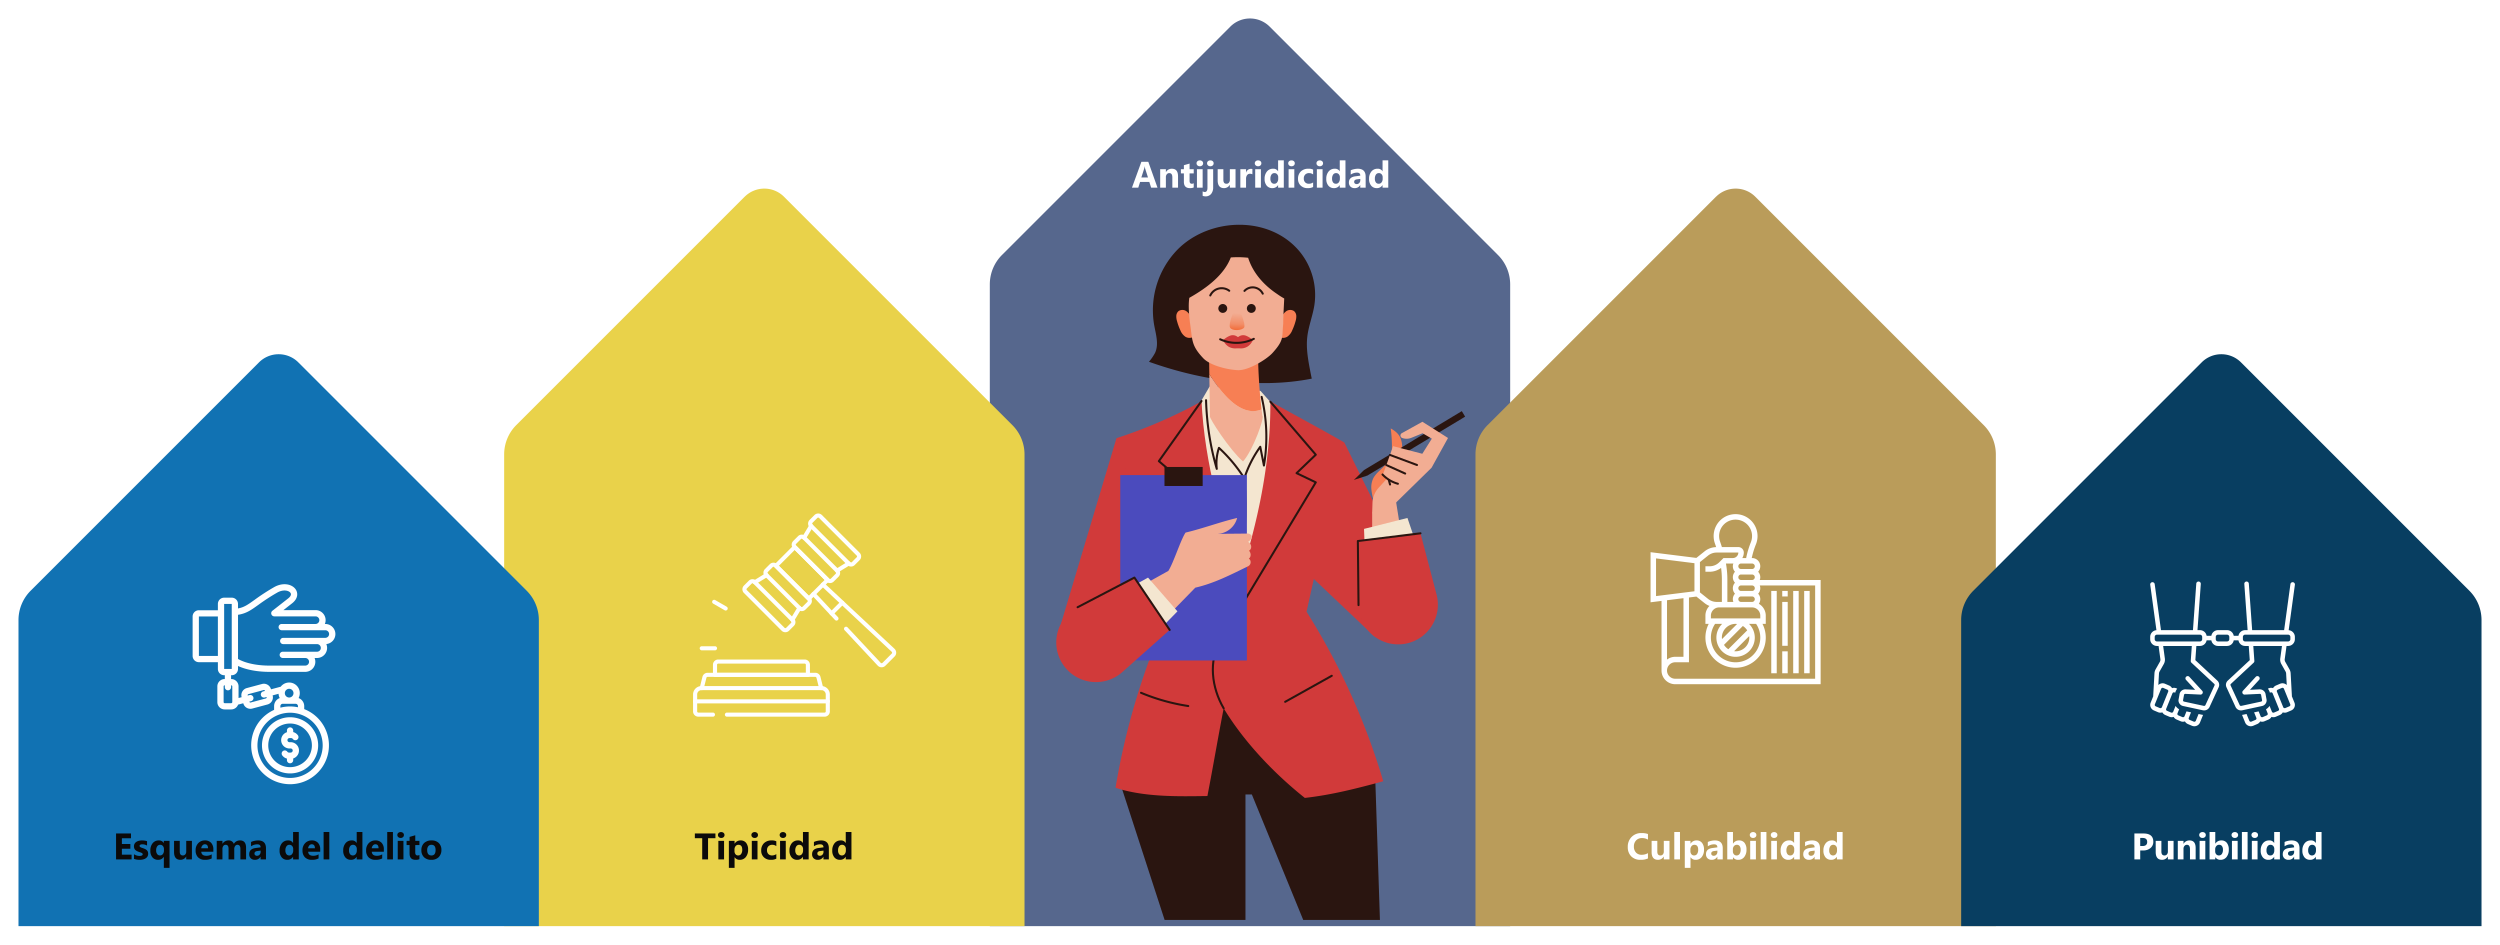 <svg xmlns="http://www.w3.org/2000/svg" xmlns:xlink="http://www.w3.org/1999/xlink" width="1217.072" height="459.866" viewBox="0 0 1217.072 459.866">
  <defs>
    <filter id="Trazado_1036921" x="472.873" y="0" width="271.325" height="459.866" filterUnits="userSpaceOnUse">
      <feOffset dy="3" input="SourceAlpha"/>
      <feGaussianBlur stdDeviation="3" result="blur"/>
      <feFlood flood-opacity="0.161"/>
      <feComposite operator="in" in2="blur"/>
      <feComposite in="SourceGraphic"/>
    </filter>
    <filter id="Trazado_1036922" x="709.31" y="82.82" width="271.325" height="377.046" filterUnits="userSpaceOnUse">
      <feOffset dy="3" input="SourceAlpha"/>
      <feGaussianBlur stdDeviation="3" result="blur-2"/>
      <feFlood flood-opacity="0.161"/>
      <feComposite operator="in" in2="blur-2"/>
      <feComposite in="SourceGraphic"/>
    </filter>
    <filter id="Trazado_1036923" x="236.437" y="82.82" width="271.325" height="377.046" filterUnits="userSpaceOnUse">
      <feOffset dy="3" input="SourceAlpha"/>
      <feGaussianBlur stdDeviation="3" result="blur-3"/>
      <feFlood flood-opacity="0.161"/>
      <feComposite operator="in" in2="blur-3"/>
      <feComposite in="SourceGraphic"/>
    </filter>
    <filter id="Trazado_1036924" x="0" y="163.445" width="271.325" height="296.421" filterUnits="userSpaceOnUse">
      <feOffset dy="3" input="SourceAlpha"/>
      <feGaussianBlur stdDeviation="3" result="blur-4"/>
      <feFlood flood-opacity="0.161"/>
      <feComposite operator="in" in2="blur-4"/>
      <feComposite in="SourceGraphic"/>
    </filter>
    <filter id="Trazado_1036925" x="945.747" y="163.445" width="271.325" height="296.421" filterUnits="userSpaceOnUse">
      <feOffset dy="3" input="SourceAlpha"/>
      <feGaussianBlur stdDeviation="3" result="blur-5"/>
      <feFlood flood-opacity="0.161"/>
      <feComposite operator="in" in2="blur-5"/>
      <feComposite in="SourceGraphic"/>
    </filter>
    <clipPath id="clip-path">
      <path id="path2773" d="M0-682.665H99.822v99.822H0Z" transform="translate(0 682.665)" fill="#0b0a0a"/>
    </clipPath>
    <linearGradient id="linear-gradient" x1="0.519" y1="0.206" x2="0.496" y2="0.935" gradientUnits="objectBoundingBox">
      <stop offset="0.047" stop-color="#f28d67" stop-opacity="0"/>
      <stop offset="0.682" stop-color="#f28d67"/>
      <stop offset="1" stop-color="#f26f3d"/>
    </linearGradient>
  </defs>
  <g id="Grupo_1220000" data-name="Grupo 1220000" transform="translate(-191.464 -1426.134)">
    <g id="Grupo_1219999" data-name="Grupo 1219999">
      <g id="Grupo_1219902" data-name="Grupo 1219902" transform="translate(1.689 112)">
        <g id="Grupo_1177615" data-name="Grupo 1177615" transform="translate(-1.225 -801)">
          <g id="_5_27_08_Convertido_" data-name="5_27_08 [Convertido]" transform="translate(200 2121.134)">
            <g transform="matrix(1, 0, 0, 1, -9, -6)" filter="url(#Trazado_1036921)">
              <path id="Trazado_1036921-2" data-name="Trazado 1036921" d="M257.1,3.952,145.945,115.111A20.222,20.222,0,0,0,140,129.432V441.866H393.325v-312.4a20.163,20.163,0,0,0-5.945-14.321L276.221,3.952A13.536,13.536,0,0,0,257.1,3.952Z" transform="translate(341.87 6)" fill="#56678d"/>
            </g>
            <g transform="matrix(1, 0, 0, 1, -9, -6)" filter="url(#Trazado_1036922)">
              <path id="Trazado_1036922-2" data-name="Trazado 1036922" d="M327.1,28.438,215.945,139.6A20.222,20.222,0,0,0,210,153.918V383.566H463.325V153.952a20.163,20.163,0,0,0-5.945-14.321L346.221,28.472a13.536,13.536,0,0,0-19.118,0Z" transform="translate(508.31 64.3)" fill="#ba9c5a"/>
            </g>
            <g transform="matrix(1, 0, 0, 1, -9, -6)" filter="url(#Trazado_1036923)">
              <path id="Trazado_1036923-2" data-name="Trazado 1036923" d="M187.1,28.438,75.945,139.6A20.222,20.222,0,0,0,70,153.918V383.566H323.325V153.952a20.163,20.163,0,0,0-5.945-14.321L206.221,28.472a13.536,13.536,0,0,0-19.118,0Z" transform="translate(175.44 64.3)" fill="#e9d24a"/>
            </g>
            <g transform="matrix(1, 0, 0, 1, -9, -6)" filter="url(#Trazado_1036924)">
              <path id="Trazado_1036924-2" data-name="Trazado 1036924" d="M117.1,52.342,5.945,163.5A20.222,20.222,0,0,0,0,177.822V326.811H253.325V177.822A20.163,20.163,0,0,0,247.38,163.5L136.221,52.342a13.536,13.536,0,0,0-19.118,0Z" transform="translate(9 121.06)" fill="#1172b3"/>
            </g>
            <g transform="matrix(1, 0, 0, 1, -9, -6)" filter="url(#Trazado_1036925)">
              <path id="Trazado_1036925-2" data-name="Trazado 1036925" d="M397.1,52.342,285.945,163.5A20.222,20.222,0,0,0,280,177.822V326.811H533.325V177.822A20.163,20.163,0,0,0,527.38,163.5L416.221,52.342a13.536,13.536,0,0,0-19.118,0Z" transform="translate(674.75 121.06)" fill="#083e61"/>
            </g>
            <circle id="Elipse_12471" data-name="Elipse 12471" cx="76.335" cy="76.335" r="76.335" transform="translate(759.637 160.507)" fill="#414143" opacity="0"/>
            <circle id="Elipse_12474" data-name="Elipse 12474" cx="76.335" cy="76.335" r="76.335" transform="translate(286.764 160.507)" fill="#414143" opacity="0"/>
          </g>
          <path id="Trazado_1092205" data-name="Trazado 1092205" d="M9,0H1.441V-12.6H8.71v2.312H4.28v2.8H8.4v2.3H4.28V-2.3H9Zm1.162-.237v-2.25a5.913,5.913,0,0,0,1.367.615,4.531,4.531,0,0,0,1.288.2,2.762,2.762,0,0,0,1.165-.2.653.653,0,0,0,.426-.615.569.569,0,0,0-.193-.439,1.8,1.8,0,0,0-.5-.308,5.635,5.635,0,0,0-.664-.237q-.36-.105-.694-.237a6.653,6.653,0,0,1-.945-.435,2.731,2.731,0,0,1-.686-.541,2.125,2.125,0,0,1-.422-.712,2.841,2.841,0,0,1-.145-.958,2.466,2.466,0,0,1,.33-1.3,2.692,2.692,0,0,1,.879-.892,4.016,4.016,0,0,1,1.257-.51A6.553,6.553,0,0,1,14.1-9.22a8.168,8.168,0,0,1,1.213.092,9.053,9.053,0,0,1,1.213.268v2.145A4.383,4.383,0,0,0,15.4-7.176a4.764,4.764,0,0,0-1.182-.154,2.619,2.619,0,0,0-.514.048,1.693,1.693,0,0,0-.426.141.783.783,0,0,0-.29.237.546.546,0,0,0-.105.33.609.609,0,0,0,.158.422,1.374,1.374,0,0,0,.413.3,4.078,4.078,0,0,0,.567.229q.312.1.62.207a8.056,8.056,0,0,1,1,.422,3.2,3.2,0,0,1,.769.536,2.105,2.105,0,0,1,.492.721,2.562,2.562,0,0,1,.171.984,2.568,2.568,0,0,1-.347,1.367,2.78,2.78,0,0,1-.923.923,4.185,4.185,0,0,1-1.327.519,7.357,7.357,0,0,1-1.56.163A8.042,8.042,0,0,1,10.162-.237ZM27.478,4.14H24.7V-1.239h-.035A3.085,3.085,0,0,1,21.9.22,3.446,3.446,0,0,1,19.168-.962,4.881,4.881,0,0,1,18.135-4.28a5.394,5.394,0,0,1,1.134-3.595A3.679,3.679,0,0,1,22.222-9.22a2.678,2.678,0,0,1,2.443,1.266H24.7V-9h2.777ZM24.754-4.3v-.721a2.2,2.2,0,0,0-.51-1.477,1.643,1.643,0,0,0-1.31-.6,1.7,1.7,0,0,0-1.45.725,3.359,3.359,0,0,0-.527,2.008,2.835,2.835,0,0,0,.514,1.8,1.629,1.629,0,0,0,1.34.65,1.722,1.722,0,0,0,1.411-.659A2.673,2.673,0,0,0,24.754-4.3ZM38.37,0H35.6V-1.371h-.044A3.141,3.141,0,0,1,32.806.22q-3.129,0-3.129-3.788V-9h2.769v5.186q0,1.907,1.512,1.907a1.5,1.5,0,0,0,1.2-.523A2.109,2.109,0,0,0,35.6-3.85V-9H38.37ZM48.8-3.709H42.924q.141,1.96,2.47,1.96a4.822,4.822,0,0,0,2.61-.7v2A6.858,6.858,0,0,1,44.761.22,4.565,4.565,0,0,1,41.377-.989a4.566,4.566,0,0,1-1.2-3.371,4.816,4.816,0,0,1,1.3-3.551,4.334,4.334,0,0,1,3.2-1.31,3.933,3.933,0,0,1,3.045,1.169A4.5,4.5,0,0,1,48.8-4.878ZM46.22-5.414q0-1.934-1.564-1.934a1.494,1.494,0,0,0-1.156.554,2.513,2.513,0,0,0-.593,1.38ZM64.74,0H61.972V-5.133q0-1.96-1.441-1.96a1.324,1.324,0,0,0-1.116.589,2.42,2.42,0,0,0-.431,1.468V0H56.206V-5.186q0-1.907-1.415-1.907a1.356,1.356,0,0,0-1.138.563A2.475,2.475,0,0,0,53.227-5V0H50.449V-9h2.777v1.406h.035A3.321,3.321,0,0,1,54.47-8.767a3.321,3.321,0,0,1,1.7-.453,2.592,2.592,0,0,1,2.61,1.679A3.329,3.329,0,0,1,61.8-9.22q2.936,0,2.936,3.621Zm9.687,0H71.8V-1.292h-.035A2.933,2.933,0,0,1,69.084.22a2.8,2.8,0,0,1-2.061-.743A2.661,2.661,0,0,1,66.272-2.5q0-2.619,3.1-3.023l2.443-.325q0-1.477-1.6-1.477a5.46,5.46,0,0,0-3.059.958V-8.464a6.881,6.881,0,0,1,1.586-.527,8.339,8.339,0,0,1,1.833-.229q3.85,0,3.85,3.841Zm-2.61-3.656v-.606l-1.635.211q-1.354.176-1.354,1.222a1.01,1.01,0,0,0,.33.778,1.266,1.266,0,0,0,.892.3,1.644,1.644,0,0,0,1.274-.541A1.952,1.952,0,0,0,71.817-3.656ZM90.4,0H87.624V-1.239h-.035A3.114,3.114,0,0,1,84.8.22,3.412,3.412,0,0,1,82.087-.971,4.93,4.93,0,0,1,81.058-4.3a5.366,5.366,0,0,1,1.134-3.577A3.7,3.7,0,0,1,85.163-9.22a2.527,2.527,0,0,1,2.426,1.248h.035v-5.353H90.4ZM87.677-4.377v-.677a2.13,2.13,0,0,0-.51-1.459,1.683,1.683,0,0,0-1.327-.58,1.673,1.673,0,0,0-1.441.725,3.367,3.367,0,0,0-.519,1.991,2.914,2.914,0,0,0,.5,1.828,1.663,1.663,0,0,0,1.389.642,1.67,1.67,0,0,0,1.375-.677A2.821,2.821,0,0,0,87.677-4.377Zm13.15.668H94.956q.141,1.96,2.47,1.96a4.822,4.822,0,0,0,2.61-.7v2A6.858,6.858,0,0,1,96.793.22,4.565,4.565,0,0,1,93.409-.989a4.566,4.566,0,0,1-1.2-3.371,4.816,4.816,0,0,1,1.3-3.551,4.334,4.334,0,0,1,3.2-1.31A3.933,3.933,0,0,1,99.75-8.051a4.5,4.5,0,0,1,1.077,3.173ZM98.252-5.414q0-1.934-1.564-1.934a1.494,1.494,0,0,0-1.156.554,2.513,2.513,0,0,0-.593,1.38ZM105.258,0h-2.777V-13.324h2.777Zm16.114,0h-2.777V-1.239h-.035A3.114,3.114,0,0,1,115.774.22a3.412,3.412,0,0,1-2.716-1.191A4.93,4.93,0,0,1,112.029-4.3a5.366,5.366,0,0,1,1.134-3.577,3.7,3.7,0,0,1,2.971-1.345,2.527,2.527,0,0,1,2.426,1.248h.035v-5.353h2.777Zm-2.725-4.377v-.677a2.13,2.13,0,0,0-.51-1.459,1.683,1.683,0,0,0-1.327-.58,1.673,1.673,0,0,0-1.441.725,3.367,3.367,0,0,0-.519,1.991,2.914,2.914,0,0,0,.5,1.828,1.663,1.663,0,0,0,1.389.642,1.67,1.67,0,0,0,1.375-.677A2.821,2.821,0,0,0,118.648-4.377Zm13.15.668h-5.871q.141,1.96,2.47,1.96a4.822,4.822,0,0,0,2.61-.7v2a6.858,6.858,0,0,1-3.243.668A4.565,4.565,0,0,1,124.38-.989a4.566,4.566,0,0,1-1.2-3.371,4.816,4.816,0,0,1,1.3-3.551,4.334,4.334,0,0,1,3.2-1.31,3.933,3.933,0,0,1,3.045,1.169A4.5,4.5,0,0,1,131.8-4.878Zm-2.575-1.705q0-1.934-1.564-1.934a1.494,1.494,0,0,0-1.156.554,2.513,2.513,0,0,0-.593,1.38ZM136.229,0h-2.777V-13.324h2.777Zm3.746-10.424a1.622,1.622,0,0,1-1.151-.417,1.345,1.345,0,0,1-.448-1.024,1.3,1.3,0,0,1,.448-1.02,1.676,1.676,0,0,1,1.151-.4,1.672,1.672,0,0,1,1.156.4,1.3,1.3,0,0,1,.444,1.02,1.34,1.34,0,0,1-.444,1.037A1.65,1.65,0,0,1,139.975-10.424ZM141.346,0h-2.777V-9h2.777Zm7.78-.105a4.105,4.105,0,0,1-1.854.325q-2.936,0-2.936-3.05V-6.952h-1.459V-9h1.459v-1.942l2.769-.791V-9h2.021v2.048H147.1v3.639q0,1.406,1.116,1.406a1.882,1.882,0,0,0,.905-.255Zm5.785.325a4.838,4.838,0,0,1-3.538-1.261,4.573,4.573,0,0,1-1.288-3.423,4.573,4.573,0,0,1,1.336-3.494,5.048,5.048,0,0,1,3.612-1.261,4.78,4.78,0,0,1,3.516,1.261,4.483,4.483,0,0,1,1.274,3.335,4.759,4.759,0,0,1-1.314,3.542A4.892,4.892,0,0,1,154.911.22Zm.07-7.312a1.852,1.852,0,0,0-1.529.677,2.984,2.984,0,0,0-.545,1.916q0,2.593,2.092,2.593,2,0,2-2.663Q156.994-7.093,154.982-7.093Z" transform="translate(246.06 2533.5)" fill="#0b0a0a"/>
          <path id="Trazado_1092204" data-name="Trazado 1092204" d="M10.292-10.292H6.7V0H3.85V-10.292H.272V-12.6h10.02Zm2.832-.132a1.622,1.622,0,0,1-1.151-.417,1.345,1.345,0,0,1-.448-1.024,1.3,1.3,0,0,1,.448-1.02,1.676,1.676,0,0,1,1.151-.4,1.672,1.672,0,0,1,1.156.4,1.3,1.3,0,0,1,.444,1.02,1.34,1.34,0,0,1-.444,1.037A1.65,1.65,0,0,1,13.124-10.424ZM14.495,0H11.718V-9h2.777Zm5.152-1.046h-.035V4.14H16.835V-9h2.777v1.354h.035A3.265,3.265,0,0,1,22.539-9.22a3.253,3.253,0,0,1,2.7,1.2A5.108,5.108,0,0,1,26.2-4.755a5.537,5.537,0,0,1-1.112,3.612A3.625,3.625,0,0,1,22.126.22,2.8,2.8,0,0,1,19.647-1.046Zm-.079-3.691v.721A2.291,2.291,0,0,0,20.06-2.5a1.6,1.6,0,0,0,1.292.589,1.7,1.7,0,0,0,1.472-.734,3.543,3.543,0,0,0,.523-2.079q0-2.373-1.846-2.373a1.733,1.733,0,0,0-1.393.646A2.576,2.576,0,0,0,19.568-4.737ZM29.4-10.424a1.622,1.622,0,0,1-1.151-.417,1.345,1.345,0,0,1-.448-1.024,1.3,1.3,0,0,1,.448-1.02,1.676,1.676,0,0,1,1.151-.4,1.672,1.672,0,0,1,1.156.4A1.3,1.3,0,0,1,31-11.865a1.34,1.34,0,0,1-.444,1.037A1.65,1.65,0,0,1,29.4-10.424ZM30.776,0H28V-9h2.777Zm9.16-.325A5.492,5.492,0,0,1,37.22.22a4.593,4.593,0,0,1-3.357-1.257A4.341,4.341,0,0,1,32.579-4.28,4.782,4.782,0,0,1,33.955-7.9,5.083,5.083,0,0,1,37.633-9.22a4.72,4.72,0,0,1,2.3.422v2.355a3.166,3.166,0,0,0-1.942-.65,2.559,2.559,0,0,0-1.894.7,2.607,2.607,0,0,0-.7,1.929,2.565,2.565,0,0,0,.668,1.876,2.455,2.455,0,0,0,1.837.681,3.666,3.666,0,0,0,2.03-.65Zm3.227-10.1a1.622,1.622,0,0,1-1.151-.417,1.345,1.345,0,0,1-.448-1.024,1.3,1.3,0,0,1,.448-1.02,1.676,1.676,0,0,1,1.151-.4,1.672,1.672,0,0,1,1.156.4,1.3,1.3,0,0,1,.444,1.02,1.34,1.34,0,0,1-.444,1.037A1.65,1.65,0,0,1,43.163-10.424ZM44.534,0H41.757V-9h2.777ZM55.681,0H52.9V-1.239h-.035A3.114,3.114,0,0,1,50.082.22,3.412,3.412,0,0,1,47.366-.971,4.93,4.93,0,0,1,46.338-4.3a5.366,5.366,0,0,1,1.134-3.577A3.7,3.7,0,0,1,50.442-9.22a2.527,2.527,0,0,1,2.426,1.248H52.9v-5.353h2.777ZM52.956-4.377v-.677a2.13,2.13,0,0,0-.51-1.459,1.683,1.683,0,0,0-1.327-.58,1.673,1.673,0,0,0-1.441.725,3.367,3.367,0,0,0-.519,1.991,2.914,2.914,0,0,0,.5,1.828,1.663,1.663,0,0,0,1.389.642,1.67,1.67,0,0,0,1.375-.677A2.821,2.821,0,0,0,52.956-4.377ZM65.509,0H62.881V-1.292h-.035A2.933,2.933,0,0,1,60.165.22,2.8,2.8,0,0,1,58.1-.523,2.661,2.661,0,0,1,57.352-2.5q0-2.619,3.1-3.023L62.9-5.854q0-1.477-1.6-1.477a5.46,5.46,0,0,0-3.059.958V-8.464a6.881,6.881,0,0,1,1.586-.527,8.339,8.339,0,0,1,1.833-.229q3.85,0,3.85,3.841ZM62.9-3.656v-.606l-1.635.211Q59.91-3.876,59.91-2.83a1.01,1.01,0,0,0,.33.778,1.266,1.266,0,0,0,.892.3,1.644,1.644,0,0,0,1.274-.541A1.952,1.952,0,0,0,62.9-3.656ZM76.514,0H73.737V-1.239H73.7A3.114,3.114,0,0,1,70.916.22,3.412,3.412,0,0,1,68.2-.971,4.93,4.93,0,0,1,67.172-4.3a5.366,5.366,0,0,1,1.134-3.577A3.7,3.7,0,0,1,71.276-9.22,2.527,2.527,0,0,1,73.7-7.972h.035v-5.353h2.777ZM73.79-4.377v-.677a2.13,2.13,0,0,0-.51-1.459,1.683,1.683,0,0,0-1.327-.58,1.673,1.673,0,0,0-1.441.725,3.367,3.367,0,0,0-.519,1.991,2.914,2.914,0,0,0,.5,1.828,1.663,1.663,0,0,0,1.389.642,1.67,1.67,0,0,0,1.375-.677A2.821,2.821,0,0,0,73.79-4.377Z" transform="translate(529 2533.5)" fill="#0b0a0a"/>
          <path id="Trazado_1092203" data-name="Trazado 1092203" d="M4.28-4.342V0H1.441V-12.6H5.889q4.764,0,4.764,4.017A3.854,3.854,0,0,1,9.286-5.515,5.414,5.414,0,0,1,5.634-4.342Zm0-6.082V-6.5H5.4q2.268,0,2.268-1.986,0-1.942-2.268-1.942ZM20.507,0H17.739V-1.371h-.044A3.141,3.141,0,0,1,14.944.22q-3.129,0-3.129-3.788V-9h2.769v5.186q0,1.907,1.512,1.907a1.5,1.5,0,0,0,1.2-.523,2.109,2.109,0,0,0,.448-1.419V-9h2.769Zm10.76,0H28.5V-5Q28.5-7.093,27-7.093a1.483,1.483,0,0,0-1.187.554,2.109,2.109,0,0,0-.466,1.406V0H22.575V-9h2.777v1.424h.035A3.183,3.183,0,0,1,28.279-9.22q2.988,0,2.988,3.709ZM34.6-10.424a1.622,1.622,0,0,1-1.151-.417A1.345,1.345,0,0,1,33-11.865a1.3,1.3,0,0,1,.448-1.02,1.676,1.676,0,0,1,1.151-.4,1.672,1.672,0,0,1,1.156.4,1.3,1.3,0,0,1,.444,1.02,1.34,1.34,0,0,1-.444,1.037A1.65,1.65,0,0,1,34.6-10.424ZM35.972,0H33.195V-9h2.777Zm4.88-1.046h-.035V0H38.04V-13.324h2.777v5.678h.035A3.3,3.3,0,0,1,43.779-9.22a3.211,3.211,0,0,1,2.681,1.2,5.155,5.155,0,0,1,.94,3.27,5.582,5.582,0,0,1-1.1,3.612A3.579,3.579,0,0,1,43.366.22,2.836,2.836,0,0,1,40.853-1.046Zm-.079-3.8v.923a2.107,2.107,0,0,0,.5,1.441,1.63,1.63,0,0,0,1.283.571,1.7,1.7,0,0,0,1.472-.734,3.543,3.543,0,0,0,.523-2.079,2.819,2.819,0,0,0-.479-1.745,1.616,1.616,0,0,0-1.367-.628,1.766,1.766,0,0,0-1.384.624A2.37,2.37,0,0,0,40.774-4.843Zm9.565-5.581a1.622,1.622,0,0,1-1.151-.417,1.345,1.345,0,0,1-.448-1.024,1.3,1.3,0,0,1,.448-1.02,1.676,1.676,0,0,1,1.151-.4,1.672,1.672,0,0,1,1.156.4,1.3,1.3,0,0,1,.444,1.02,1.34,1.34,0,0,1-.444,1.037A1.65,1.65,0,0,1,50.338-10.424ZM51.71,0H48.932V-9H51.71Zm4.845,0H53.777V-13.324h2.777Zm3.474-10.424a1.622,1.622,0,0,1-1.151-.417,1.345,1.345,0,0,1-.448-1.024,1.3,1.3,0,0,1,.448-1.02,1.676,1.676,0,0,1,1.151-.4,1.672,1.672,0,0,1,1.156.4,1.3,1.3,0,0,1,.444,1.02,1.34,1.34,0,0,1-.444,1.037A1.65,1.65,0,0,1,60.029-10.424ZM61.4,0H58.623V-9H61.4ZM72.275,0H69.5V-1.239h-.035A3.114,3.114,0,0,1,66.676.22,3.412,3.412,0,0,1,63.96-.971,4.93,4.93,0,0,1,62.932-4.3a5.366,5.366,0,0,1,1.134-3.577A3.7,3.7,0,0,1,67.036-9.22a2.527,2.527,0,0,1,2.426,1.248H69.5v-5.353h2.777ZM69.55-4.377v-.677a2.13,2.13,0,0,0-.51-1.459,1.683,1.683,0,0,0-1.327-.58,1.673,1.673,0,0,0-1.441.725,3.367,3.367,0,0,0-.519,1.991,2.914,2.914,0,0,0,.5,1.828,1.663,1.663,0,0,0,1.389.642,1.67,1.67,0,0,0,1.375-.677A2.821,2.821,0,0,0,69.55-4.377ZM81.831,0H79.2V-1.292h-.035A2.933,2.933,0,0,1,76.487.22a2.8,2.8,0,0,1-2.061-.743A2.661,2.661,0,0,1,73.674-2.5q0-2.619,3.1-3.023l2.443-.325q0-1.477-1.6-1.477a5.46,5.46,0,0,0-3.059.958V-8.464a6.881,6.881,0,0,1,1.586-.527,8.339,8.339,0,0,1,1.833-.229q3.85,0,3.85,3.841ZM79.22-3.656v-.606l-1.635.211q-1.354.176-1.354,1.222a1.01,1.01,0,0,0,.33.778,1.266,1.266,0,0,0,.892.3,1.644,1.644,0,0,0,1.274-.541A1.952,1.952,0,0,0,79.22-3.656ZM92.565,0H89.787V-1.239h-.035A3.114,3.114,0,0,1,86.966.22,3.412,3.412,0,0,1,84.25-.971,4.93,4.93,0,0,1,83.222-4.3a5.366,5.366,0,0,1,1.134-3.577A3.7,3.7,0,0,1,87.326-9.22a2.527,2.527,0,0,1,2.426,1.248h.035v-5.353h2.777ZM89.84-4.377v-.677a2.13,2.13,0,0,0-.51-1.459A1.683,1.683,0,0,0,88-7.093a1.673,1.673,0,0,0-1.441.725,3.367,3.367,0,0,0-.519,1.991,2.914,2.914,0,0,0,.5,1.828,1.663,1.663,0,0,0,1.389.642,1.67,1.67,0,0,0,1.375-.677A2.821,2.821,0,0,0,89.84-4.377Z" transform="translate(1228.642 2533.5)" fill="#fff"/>
          <path id="Trazado_1092202" data-name="Trazado 1092202" d="M-42.729-.448a8.311,8.311,0,0,1-3.6.668,6.074,6.074,0,0,1-4.562-1.705,6.233,6.233,0,0,1-1.661-4.544,6.659,6.659,0,0,1,1.868-4.9,6.533,6.533,0,0,1,4.847-1.881,9.065,9.065,0,0,1,3.111.466v2.733a5.513,5.513,0,0,0-2.883-.756,3.824,3.824,0,0,0-2.865,1.116,4.142,4.142,0,0,0-1.09,3.023,4.062,4.062,0,0,0,1.028,2.914A3.633,3.633,0,0,0-45.77-2.232a5.905,5.905,0,0,0,3.041-.809ZM-32.251,0h-2.769V-1.371h-.044A3.141,3.141,0,0,1-37.814.22q-3.129,0-3.129-3.788V-9h2.769v5.186q0,1.907,1.512,1.907a1.5,1.5,0,0,0,1.2-.523,2.109,2.109,0,0,0,.448-1.419V-9h2.769Zm5.117,0h-2.777V-13.324h2.777Zm5.152-1.046h-.035V4.14h-2.777V-9h2.777v1.354h.035A3.265,3.265,0,0,1-19.09-9.22a3.253,3.253,0,0,1,2.7,1.2,5.108,5.108,0,0,1,.954,3.265,5.537,5.537,0,0,1-1.112,3.612A3.625,3.625,0,0,1-19.5.22,2.8,2.8,0,0,1-21.982-1.046Zm-.079-3.691v.721A2.291,2.291,0,0,0-21.568-2.5a1.6,1.6,0,0,0,1.292.589A1.7,1.7,0,0,0-18.8-2.641a3.543,3.543,0,0,0,.523-2.079q0-2.373-1.846-2.373a1.733,1.733,0,0,0-1.393.646A2.576,2.576,0,0,0-22.061-4.737ZM-6.318,0H-8.946V-1.292h-.035A2.933,2.933,0,0,1-11.661.22a2.8,2.8,0,0,1-2.061-.743A2.661,2.661,0,0,1-14.474-2.5q0-2.619,3.1-3.023l2.443-.325q0-1.477-1.6-1.477a5.46,5.46,0,0,0-3.059.958V-8.464A6.881,6.881,0,0,1-12-8.991a8.339,8.339,0,0,1,1.833-.229q3.85,0,3.85,3.841Zm-2.61-3.656v-.606l-1.635.211q-1.354.176-1.354,1.222a1.01,1.01,0,0,0,.33.778,1.266,1.266,0,0,0,.892.3A1.644,1.644,0,0,0-9.42-2.29,1.952,1.952,0,0,0-8.928-3.656Zm7.622,2.61h-.035V0H-4.119V-13.324h2.777v5.678h.035A3.3,3.3,0,0,1,1.621-9.22,3.211,3.211,0,0,1,4.3-8.024a5.155,5.155,0,0,1,.94,3.27,5.582,5.582,0,0,1-1.1,3.612A3.579,3.579,0,0,1,1.208.22,2.836,2.836,0,0,1-1.306-1.046Zm-.079-3.8v.923a2.107,2.107,0,0,0,.5,1.441A1.63,1.63,0,0,0,.4-1.907a1.7,1.7,0,0,0,1.472-.734A3.543,3.543,0,0,0,2.394-4.72a2.819,2.819,0,0,0-.479-1.745A1.616,1.616,0,0,0,.548-7.093a1.766,1.766,0,0,0-1.384.624A2.37,2.37,0,0,0-1.385-4.843Zm9.837-5.581A1.622,1.622,0,0,1,7.3-10.841a1.345,1.345,0,0,1-.448-1.024,1.3,1.3,0,0,1,.448-1.02,1.676,1.676,0,0,1,1.151-.4,1.672,1.672,0,0,1,1.156.4,1.3,1.3,0,0,1,.444,1.02,1.34,1.34,0,0,1-.444,1.037A1.65,1.65,0,0,1,8.452-10.424ZM9.823,0H7.045V-9H9.823ZM14.94,0H12.162V-13.324H14.94Zm3.746-10.424a1.622,1.622,0,0,1-1.151-.417,1.345,1.345,0,0,1-.448-1.024,1.3,1.3,0,0,1,.448-1.02,1.676,1.676,0,0,1,1.151-.4,1.672,1.672,0,0,1,1.156.4,1.3,1.3,0,0,1,.444,1.02,1.34,1.34,0,0,1-.444,1.037A1.65,1.65,0,0,1,18.686-10.424ZM20.057,0H17.279V-9h2.777ZM31.2,0H28.426V-1.239h-.035A3.114,3.114,0,0,1,25.6.22,3.412,3.412,0,0,1,22.889-.971,4.93,4.93,0,0,1,21.86-4.3a5.366,5.366,0,0,1,1.134-3.577A3.7,3.7,0,0,1,25.965-9.22a2.527,2.527,0,0,1,2.426,1.248h.035v-5.353H31.2ZM28.478-4.377v-.677a2.13,2.13,0,0,0-.51-1.459,1.683,1.683,0,0,0-1.327-.58,1.673,1.673,0,0,0-1.441.725,3.367,3.367,0,0,0-.519,1.991,2.914,2.914,0,0,0,.5,1.828,1.663,1.663,0,0,0,1.389.642,1.67,1.67,0,0,0,1.375-.677A2.821,2.821,0,0,0,28.478-4.377ZM41.031,0H38.4V-1.292h-.035A2.933,2.933,0,0,1,35.687.22a2.8,2.8,0,0,1-2.061-.743A2.661,2.661,0,0,1,32.875-2.5q0-2.619,3.1-3.023l2.443-.325q0-1.477-1.6-1.477a5.46,5.46,0,0,0-3.059.958V-8.464a6.881,6.881,0,0,1,1.586-.527,8.339,8.339,0,0,1,1.833-.229q3.85,0,3.85,3.841Zm-2.61-3.656v-.606l-1.635.211q-1.354.176-1.354,1.222a1.01,1.01,0,0,0,.33.778,1.266,1.266,0,0,0,.892.3,1.644,1.644,0,0,0,1.274-.541A1.952,1.952,0,0,0,38.421-3.656ZM52.037,0H49.259V-1.239h-.035A3.114,3.114,0,0,1,46.438.22,3.412,3.412,0,0,1,43.722-.971,4.93,4.93,0,0,1,42.694-4.3a5.366,5.366,0,0,1,1.134-3.577A3.7,3.7,0,0,1,46.8-9.22a2.527,2.527,0,0,1,2.426,1.248h.035v-5.353h2.777ZM49.312-4.377v-.677a2.13,2.13,0,0,0-.51-1.459,1.683,1.683,0,0,0-1.327-.58,1.673,1.673,0,0,0-1.441.725,3.367,3.367,0,0,0-.519,1.991,2.914,2.914,0,0,0,.5,1.828,1.663,1.663,0,0,0,1.389.642,1.67,1.67,0,0,0,1.375-.677A2.821,2.821,0,0,0,49.312-4.377Z" transform="translate(1036 2533.5)" fill="#fff"/>
          <path id="Trazado_1092201" data-name="Trazado 1092201" d="M-50.493,0h-3.094l-.9-2.8h-4.482L-59.853,0h-3.076l4.588-12.6h3.366Zm-4.641-4.983L-56.487-9.22a5.521,5.521,0,0,1-.211-1.134h-.07a4.807,4.807,0,0,1-.22,1.1l-1.371,4.271ZM-40.5,0h-2.769V-5q0-2.092-1.494-2.092a1.483,1.483,0,0,0-1.187.554,2.109,2.109,0,0,0-.466,1.406V0H-49.19V-9h2.777v1.424h.035A3.183,3.183,0,0,1-43.486-9.22q2.988,0,2.988,3.709Zm7.639-.105A4.105,4.105,0,0,1-34.713.22q-2.936,0-2.936-3.05V-6.952h-1.459V-9h1.459v-1.942l2.769-.791V-9h2.021v2.048H-34.88v3.639q0,1.406,1.116,1.406a1.882,1.882,0,0,0,.905-.255Zm2.973-10.318a1.622,1.622,0,0,1-1.151-.417,1.345,1.345,0,0,1-.448-1.024,1.3,1.3,0,0,1,.448-1.02,1.676,1.676,0,0,1,1.151-.4,1.672,1.672,0,0,1,1.156.4,1.3,1.3,0,0,1,.444,1.02,1.34,1.34,0,0,1-.444,1.037A1.65,1.65,0,0,1-29.886-10.424ZM-28.515,0h-2.777V-9h2.777Zm3.746-10.424a1.622,1.622,0,0,1-1.151-.417,1.345,1.345,0,0,1-.448-1.024,1.3,1.3,0,0,1,.448-1.02,1.676,1.676,0,0,1,1.151-.4,1.672,1.672,0,0,1,1.156.4,1.3,1.3,0,0,1,.444,1.02,1.34,1.34,0,0,1-.444,1.037A1.65,1.65,0,0,1-24.769-10.424ZM-23.4-.158a4.892,4.892,0,0,1-.976,3.19,3.421,3.421,0,0,1-2.812,1.2,3.889,3.889,0,0,1-1.327-.264V1.784a2.163,2.163,0,0,0,1.028.325q1.31,0,1.31-2.057V-9H-23.4ZM-12.506,0h-2.769V-1.371h-.044A3.141,3.141,0,0,1-18.07.22Q-21.2.22-21.2-3.568V-9h2.769v5.186q0,1.907,1.512,1.907a1.5,1.5,0,0,0,1.2-.523,2.109,2.109,0,0,0,.448-1.419V-9h2.769ZM-4.3-6.5a2.409,2.409,0,0,0-1.169-.272A1.684,1.684,0,0,0-6.879-6.1,2.9,2.9,0,0,0-7.389-4.3V0h-2.777V-9h2.777v1.67h.035A2.4,2.4,0,0,1-4.981-9.158a1.788,1.788,0,0,1,.686.105Zm2.77-3.929a1.622,1.622,0,0,1-1.151-.417,1.345,1.345,0,0,1-.448-1.024,1.3,1.3,0,0,1,.448-1.02,1.676,1.676,0,0,1,1.151-.4,1.672,1.672,0,0,1,1.156.4,1.3,1.3,0,0,1,.444,1.02,1.34,1.34,0,0,1-.444,1.037A1.65,1.65,0,0,1-1.525-10.424ZM-.154,0H-2.931V-9H-.154ZM10.993,0H8.215V-1.239H8.18A3.114,3.114,0,0,1,5.394.22,3.412,3.412,0,0,1,2.678-.971,4.93,4.93,0,0,1,1.65-4.3,5.366,5.366,0,0,1,2.784-7.875,3.7,3.7,0,0,1,5.754-9.22,2.527,2.527,0,0,1,8.18-7.972h.035v-5.353h2.777ZM8.268-4.377v-.677a2.13,2.13,0,0,0-.51-1.459,1.683,1.683,0,0,0-1.327-.58,1.673,1.673,0,0,0-1.441.725,3.367,3.367,0,0,0-.519,1.991,2.914,2.914,0,0,0,.5,1.828,1.663,1.663,0,0,0,1.389.642,1.67,1.67,0,0,0,1.375-.677A2.821,2.821,0,0,0,8.268-4.377Zm6.471-6.047a1.622,1.622,0,0,1-1.151-.417,1.345,1.345,0,0,1-.448-1.024,1.3,1.3,0,0,1,.448-1.02,1.676,1.676,0,0,1,1.151-.4,1.672,1.672,0,0,1,1.156.4,1.3,1.3,0,0,1,.444,1.02,1.34,1.34,0,0,1-.444,1.037A1.65,1.65,0,0,1,14.738-10.424ZM16.11,0H13.332V-9H16.11Zm9.16-.325A5.492,5.492,0,0,1,22.554.22,4.593,4.593,0,0,1,19.2-1.037,4.341,4.341,0,0,1,17.913-4.28,4.782,4.782,0,0,1,19.289-7.9,5.083,5.083,0,0,1,22.967-9.22a4.72,4.72,0,0,1,2.3.422v2.355a3.166,3.166,0,0,0-1.942-.65,2.559,2.559,0,0,0-1.894.7,2.607,2.607,0,0,0-.7,1.929A2.565,2.565,0,0,0,21.4-2.588a2.455,2.455,0,0,0,1.837.681,3.666,3.666,0,0,0,2.03-.65Zm3.227-10.1a1.622,1.622,0,0,1-1.151-.417,1.345,1.345,0,0,1-.448-1.024,1.3,1.3,0,0,1,.448-1.02,1.676,1.676,0,0,1,1.151-.4,1.672,1.672,0,0,1,1.156.4,1.3,1.3,0,0,1,.444,1.02,1.34,1.34,0,0,1-.444,1.037A1.65,1.65,0,0,1,28.5-10.424ZM29.868,0H27.091V-9h2.777ZM41.014,0H38.237V-1.239H38.2A3.114,3.114,0,0,1,35.416.22,3.412,3.412,0,0,1,32.7-.971,4.93,4.93,0,0,1,31.672-4.3a5.366,5.366,0,0,1,1.134-3.577A3.7,3.7,0,0,1,35.776-9.22,2.527,2.527,0,0,1,38.2-7.972h.035v-5.353h2.777ZM38.29-4.377v-.677a2.13,2.13,0,0,0-.51-1.459,1.683,1.683,0,0,0-1.327-.58,1.673,1.673,0,0,0-1.441.725,3.367,3.367,0,0,0-.519,1.991,2.914,2.914,0,0,0,.5,1.828,1.663,1.663,0,0,0,1.389.642,1.67,1.67,0,0,0,1.375-.677A2.821,2.821,0,0,0,38.29-4.377ZM50.842,0H48.214V-1.292h-.035A2.933,2.933,0,0,1,45.5.22a2.8,2.8,0,0,1-2.061-.743A2.661,2.661,0,0,1,42.686-2.5q0-2.619,3.1-3.023l2.443-.325q0-1.477-1.6-1.477a5.46,5.46,0,0,0-3.059.958V-8.464a6.881,6.881,0,0,1,1.586-.527,8.339,8.339,0,0,1,1.833-.229q3.85,0,3.85,3.841Zm-2.61-3.656v-.606L46.6-4.052q-1.354.176-1.354,1.222a1.01,1.01,0,0,0,.33.778,1.266,1.266,0,0,0,.892.3A1.644,1.644,0,0,0,47.74-2.29,1.952,1.952,0,0,0,48.232-3.656ZM61.848,0H59.071V-1.239h-.035A3.114,3.114,0,0,1,56.249.22,3.412,3.412,0,0,1,53.534-.971,4.93,4.93,0,0,1,52.505-4.3a5.366,5.366,0,0,1,1.134-3.577A3.7,3.7,0,0,1,56.61-9.22a2.527,2.527,0,0,1,2.426,1.248h.035v-5.353h2.777ZM59.123-4.377v-.677a2.13,2.13,0,0,0-.51-1.459,1.683,1.683,0,0,0-1.327-.58,1.673,1.673,0,0,0-1.441.725,3.367,3.367,0,0,0-.519,1.991,2.914,2.914,0,0,0,.5,1.828,1.663,1.663,0,0,0,1.389.642,1.67,1.67,0,0,0,1.375-.677A2.821,2.821,0,0,0,59.123-4.377Z" transform="translate(805 2206.5)" fill="#fff"/>
        </g>
      </g>
      <path id="debt_12198039" d="M143.478,25.256a4.91,4.91,0,0,0-4.9-4.9h-.219a4.9,4.9,0,0,0-4.542-6.754H118.188l4.229-3.314c3.04-2.382,2.839-5.129,1.743-6.757C122.459,1,118.045-.094,113.6,2.45a102.584,102.584,0,0,0-9.5,6.184c-3.21,2.3-5.057,3.621-8.034,4.155V10.6A3.049,3.049,0,0,0,93.026,7.55H89.318A3.049,3.049,0,0,0,86.272,10.6v3.065H77.021a3.049,3.049,0,0,0-3.046,3.046v19.2a3.049,3.049,0,0,0,3.046,3.046h9.252v3.3a3.049,3.049,0,0,0,3.046,3.046h.327v1.855h-.063a3.578,3.578,0,0,0-3.574,3.574v7.654a3.578,3.578,0,0,0,3.574,3.574h3.18a3.576,3.576,0,0,0,3.35-2.342l2.515-.674.016.061a3.572,3.572,0,0,0,4.377,2.527l7.393-1.981a3.58,3.58,0,0,0,2.527-4.377l-.016-.061,2.881-.772a5.137,5.137,0,0,0,.573,2.076,4.208,4.208,0,0,0-2.739,3.938v1.818a18.93,18.93,0,1,0,14.667-.369v-1.45a4.208,4.208,0,0,0-2.739-3.938,5.175,5.175,0,0,0-8.709-5.52l-4.726,1.266-.016-.061a3.58,3.58,0,0,0-4.377-2.527l-7.394,1.981a3.578,3.578,0,0,0-2.527,4.377l.016.061-1.5.4V50.734a3.578,3.578,0,0,0-3.574-3.574H92.7V45.305h.327a3.049,3.049,0,0,0,3.046-3.046V40.81c5.57,2.552,12.248,2.858,15.119,2.858h17.617a4.9,4.9,0,0,0,4.542-6.754h1.183a4.9,4.9,0,0,0,4.531-6.778,4.911,4.911,0,0,0,4.413-4.88ZM77.03,35.911l-.009-19.2h9.252V35.9Zm60.26,43.526a15.877,15.877,0,1,1-15.877-15.877A15.895,15.895,0,0,1,137.289,79.437ZM121.413,60.506a18.9,18.9,0,0,0-4.716.595v-.744a1.147,1.147,0,0,1,1.146-1.146h2.986c.049,0,.1,0,.147,0s.1,0,.147,0h2.986a1.147,1.147,0,0,1,1.146,1.146V60.9a18.937,18.937,0,0,0-3.841-.392Zm-.437-8.592a2.122,2.122,0,0,1,.074,4.242H120.9a2.122,2.122,0,0,1,.074-4.242Zm-20.2,3.231a.526.526,0,0,1,.367-.636l7.394-1.981a.5.5,0,0,1,.131-.018.532.532,0,0,1,.262.071.518.518,0,0,1,.243.313l.016.061-.886.237a1.527,1.527,0,1,0,.791,2.951l.886-.237.016.061a.525.525,0,0,1-.367.636l-7.393,1.981a.525.525,0,0,1-.636-.367l-.016-.061.886-.237a1.527,1.527,0,1,0-.791-2.951l-.886.237Zm-8.01-4.929a.526.526,0,0,1,.519.519v7.654a.526.526,0,0,1-.519.519h-3.18a.526.526,0,0,1-.519-.519V50.734a.526.526,0,0,1,.519-.519h.063v.917a1.527,1.527,0,1,0,3.055,0v-.917Zm.255-7.964-1.761,0c-.028,0-.056,0-.085,0s-.062,0-.093,0l-1.752,0L89.319,10.6l3.7-.009Zm45.556-15.145H118.084a1.527,1.527,0,1,0,0,3.055h16.457a1.85,1.85,0,0,1-.008,3.7H117.873a1.527,1.527,0,0,0,0,3.055h10.935a1.85,1.85,0,1,1,0,3.7H111.191c-2.887,0-9.945-.326-15.119-3.226V15.881c3.993-.6,6.38-2.305,9.813-4.765A99.968,99.968,0,0,1,115.122,5.1c3.021-1.73,5.718-1.035,6.5.132.712,1.058-.527,2.2-1.093,2.647l-7.712,6.043a1.527,1.527,0,0,0,.942,2.73h20.051a1.85,1.85,0,0,1,0,3.7h-16.46a1.527,1.527,0,1,0,0,3.055h21.215a1.85,1.85,0,0,1,0,3.7ZM107.738,79.437a13.675,13.675,0,1,0,13.675-13.675A13.69,13.69,0,0,0,107.738,79.437Zm24.3,0a10.62,10.62,0,1,1-10.62-10.62A10.632,10.632,0,0,1,132.033,79.437Zm-10.62-8.747a1.527,1.527,0,0,1,1.527,1.527v.764a4.081,4.081,0,0,1,2.275,1.555,1.527,1.527,0,0,1-2.475,1.79,1.009,1.009,0,0,0-.813-.421h-.8a1,1,0,0,0,0,2h.565a4.057,4.057,0,0,1,1.245,7.918v.829a1.527,1.527,0,0,1-3.055,0v-.764a4.081,4.081,0,0,1-2.275-1.555,1.527,1.527,0,1,1,2.475-1.79,1.009,1.009,0,0,0,.813.421h.8a1,1,0,0,0,0-2h-.566a4.057,4.057,0,0,1-1.245-7.919v-.829A1.527,1.527,0,0,1,121.413,70.69Z" transform="translate(211.264 1709.549)" fill="#fff"/>
      <g id="g2763" transform="translate(528.4 2358.343)">
        <g id="g2765" transform="translate(40.828 -665.883)">
          <path id="path2767" d="M-146.687-93.347l-9.135,9.135L-171.81-100.2l9.136-9.135Z" transform="translate(171.81 109.334)" fill="none" stroke="#fff" stroke-linecap="round" stroke-linejoin="round" stroke-miterlimit="10" stroke-width="2"/>
        </g>
        <g id="g2769" transform="translate(0 -682.665)">
          <g id="g2771" clip-path="url(#clip-path)">
            <g id="g2777" transform="translate(57.463 1.439)">
              <path id="path2779" d="M-136.476-122.685l-2.362,2.362a1.56,1.56,0,0,1-2.206,0l-18.349-18.349a1.56,1.56,0,0,1,0-2.206l2.362-2.362a1.56,1.56,0,0,1,2.206,0l18.349,18.35A1.56,1.56,0,0,1-136.476-122.685Z" transform="translate(159.85 143.697)" fill="none" stroke="#fff" stroke-linecap="round" stroke-linejoin="round" stroke-miterlimit="10" stroke-width="2"/>
            </g>
            <g id="g2781" transform="translate(49.468 11.718)">
              <path id="path2783" d="M-123.424-109.632l-2.362,2.362a1.56,1.56,0,0,1-2.206,0l-16.114-16.114a1.56,1.56,0,0,1,0-2.206l2.362-2.362a1.56,1.56,0,0,1,2.206,0l16.114,16.114A1.56,1.56,0,0,1-123.424-109.632Z" transform="translate(144.562 128.409)" fill="none" stroke="#fff" stroke-linecap="round" stroke-linejoin="round" stroke-miterlimit="10" stroke-width="2"/>
            </g>
            <g id="g2785" transform="translate(54.53 6.5)">
              <path id="path2787" d="M0-33.371l3.432-5.715" transform="translate(0 39.087)" fill="none" stroke="#fff" stroke-linecap="round" stroke-linejoin="round" stroke-miterlimit="10" stroke-width="2"/>
            </g>
            <g id="g2789" transform="translate(70.566 24.771)">
              <path id="path2791" d="M0-20.319,5.667-23.8" transform="translate(0 23.799)" fill="none" stroke="#fff" stroke-linecap="round" stroke-linejoin="round" stroke-miterlimit="10" stroke-width="2"/>
            </g>
            <g id="g2793" transform="translate(25.486 33.416)">
              <path id="path2795" d="M-2.668-16.458-.306-18.82a1.56,1.56,0,0,1,2.206,0L20.249-.471a1.56,1.56,0,0,1,0,2.206L17.887,4.1a1.56,1.56,0,0,1-2.206,0L-2.668-14.253A1.559,1.559,0,0,1-2.668-16.458Z" transform="translate(3.125 19.277)" fill="none" stroke="#fff" stroke-linecap="round" stroke-linejoin="round" stroke-miterlimit="10" stroke-width="2"/>
            </g>
            <g id="g2797" transform="translate(35.717 25.373)">
              <path id="path2799" d="M-2.667-16.458-.305-18.82a1.56,1.56,0,0,1,2.206,0L18.015-2.707a1.56,1.56,0,0,1,0,2.206L15.653,1.861a1.56,1.56,0,0,1-2.206,0L-2.667-14.253A1.56,1.56,0,0,1-2.667-16.458Z" transform="translate(3.124 19.277)" fill="none" stroke="#fff" stroke-linecap="round" stroke-linejoin="round" stroke-miterlimit="10" stroke-width="2"/>
            </g>
            <g id="g2801" transform="translate(48.818 46.471)">
              <path id="path2803" d="M-20.036,0l-3.432,5.715" transform="translate(23.468)" fill="none" stroke="#fff" stroke-linecap="round" stroke-linejoin="round" stroke-miterlimit="10" stroke-width="2"/>
            </g>
            <g id="g2805" transform="translate(30.547 30.435)">
              <path id="path2807" d="M-33.089,0l-5.667,3.48" transform="translate(38.756)" fill="none" stroke="#fff" stroke-linecap="round" stroke-linejoin="round" stroke-miterlimit="10" stroke-width="2"/>
            </g>
            <g id="g2809" transform="translate(63.667 35.053)">
              <path id="path2811" d="M-65.876-125.6l16.126,17.238a1.615,1.615,0,0,0,2.321.039l4.49-4.49a1.615,1.615,0,0,0-.039-2.321L-77.158-147.11" transform="translate(77.158 147.11)" fill="none" stroke="#fff" stroke-linecap="round" stroke-linejoin="round" stroke-miterlimit="10" stroke-width="2"/>
            </g>
            <g id="g2813" transform="translate(59.099 39.621)">
              <path id="path2815" d="M0,0,11.186,11.957" fill="none" stroke="#fff" stroke-linecap="round" stroke-linejoin="round" stroke-miterlimit="10" stroke-width="2"/>
            </g>
            <g id="g2817" transform="translate(67.926 43.884)">
              <path id="path2819" d="M0-30.25l5.181-5.181" transform="translate(0 35.431)" fill="none" stroke="#fff" stroke-linecap="round" stroke-linejoin="round" stroke-miterlimit="10" stroke-width="2"/>
            </g>
            <g id="g2821" transform="translate(1.462 85.44)">
              <path id="path2823" d="M-90.485-75.436h47.542A1.56,1.56,0,0,0-41.384-77v-8.241A3.12,3.12,0,0,0-44.5-88.356h-58.36a3.12,3.12,0,0,0-3.119,3.119V-77a1.56,1.56,0,0,0,1.56,1.56h7.114" transform="translate(105.982 88.356)" fill="none" stroke="#fff" stroke-linecap="round" stroke-linejoin="round" stroke-miterlimit="10" stroke-width="2"/>
            </g>
            <g id="g2825" transform="translate(11.152 72.521)">
              <path id="path2827" d="M-264.024-37.717h-45.219v-4.9a1.56,1.56,0,0,1,1.56-1.56h42.1a1.56,1.56,0,0,1,1.56,1.56Z" transform="translate(309.243 44.177)" fill="none" stroke="#fff" stroke-linecap="round" stroke-linejoin="round" stroke-miterlimit="10" stroke-width="2"/>
            </g>
            <g id="g2829" transform="translate(4.692 78.98)">
              <path id="path2831" d="M0-37.717l1.309-5.237a1.615,1.615,0,0,1,1.567-1.223H55.263a1.615,1.615,0,0,1,1.567,1.223l1.309,5.237" transform="translate(0 44.177)" fill="none" stroke="#fff" stroke-linecap="round" stroke-linejoin="round" stroke-miterlimit="10" stroke-width="2"/>
            </g>
            <g id="g2833" transform="translate(1.462 91.9)">
              <path id="path2835" d="M0,0H64.6" fill="none" stroke="#fff" stroke-linecap="round" stroke-linejoin="round" stroke-miterlimit="10" stroke-width="2"/>
            </g>
            <g id="g2837" transform="translate(4.692 66.061)">
              <path id="path2839" d="M0,0H6.46" fill="none" stroke="#fff" stroke-linecap="round" stroke-linejoin="round" stroke-miterlimit="10" stroke-width="2"/>
            </g>
            <g id="g2841" transform="translate(10.75 43.451)">
              <path id="path2843" d="M0,0,5.594,3.23" fill="none" stroke="#fff" stroke-linecap="round" stroke-linejoin="round" stroke-miterlimit="10" stroke-width="2"/>
            </g>
          </g>
        </g>
      </g>
      <g id="official-documents_3052280" transform="translate(994 1675.435)">
        <path id="Trazado_1091132" data-name="Trazado 1091132" d="M54.174,33.051a3.883,3.883,0,0,0-.8-4.006,3.989,3.989,0,0,0-2.965-6.677h-.146A40.57,40.57,0,0,1,52.3,15.7,10.691,10.691,0,0,0,49.192,3.436,10.75,10.75,0,0,0,40.27,1.207,10.638,10.638,0,0,0,31.9,9.653a10.864,10.864,0,0,0,.418,5.585q.325.917.617,1.81a9.367,9.367,0,0,0-5.588,2.027l-4.041,3.233L1,19.518V43.912l5.342-.668V77.122A6.685,6.685,0,0,0,13.019,83.8H83.8V33.051ZM54.42,61.1a12.019,12.019,0,1,1-24.039,0,11.906,11.906,0,0,1,2.034-6.677h3.456a9.348,9.348,0,1,0,13.058,0h3.456A11.9,11.9,0,0,1,54.42,61.1Zm-5.342,0A6.685,6.685,0,0,1,42.4,67.773a6.563,6.563,0,0,1-.71-.072l7.316-7.316A6.563,6.563,0,0,1,49.078,61.1Zm-1.032-3.528-9.173,9.173a6.711,6.711,0,0,1-2.118-2.118l9.173-9.173A6.683,6.683,0,0,1,48.045,57.568Zm-4.935-3.077-7.316,7.316a6.563,6.563,0,0,1-.072-.71A6.685,6.685,0,0,1,42.4,54.418,6.563,6.563,0,0,1,43.111,54.491ZM54.42,51.747H30.381V50.412a4.011,4.011,0,0,1,4.006-4.006H50.413a4.011,4.011,0,0,1,4.006,4.006ZM37.71,25.038h3.355c.087,0,.168-.021.254-.025a3.891,3.891,0,0,0,.788,4.032,3.945,3.945,0,0,0,0,5.342,3.945,3.945,0,0,0,0,5.342,3.883,3.883,0,0,0-.8,4.006H38.394V32.613a45.033,45.033,0,0,0-.684-7.575Zm7.361,18.7a1.335,1.335,0,1,1,0-2.671h5.342a1.335,1.335,0,0,1,0,2.671Zm6.677-6.677a1.337,1.337,0,0,1-1.335,1.335H45.071a1.335,1.335,0,0,1,0-2.671h5.342A1.337,1.337,0,0,1,51.749,37.057Zm-4.006-4.006H45.071a1.335,1.335,0,0,1,0-2.671h5.342a1.335,1.335,0,1,1,0,2.671Zm4.006-6.677a1.337,1.337,0,0,1-1.335,1.335H45.071a1.335,1.335,0,1,1,0-2.671h5.342A1.337,1.337,0,0,1,51.749,26.373ZM34.53,10.139a7.948,7.948,0,0,1,6.249-6.312A8.091,8.091,0,0,1,47.492,5.5a8.021,8.021,0,0,1,2.336,9.2,43.764,43.764,0,0,0-2.288,7.672H45.664a5.287,5.287,0,0,0,.743-2.671,2.674,2.674,0,0,0-2.671-2.671h-8c-.275-.873-.568-1.764-.892-2.678A8.071,8.071,0,0,1,34.53,10.139Zm-5.51,11.02A6.7,6.7,0,0,1,33.191,19.7H43.736a2.674,2.674,0,0,1-2.671,2.671H36.505l-2.05,2.05a6.637,6.637,0,0,1-4.722,1.956H27.71v2.671h2.023a9.268,9.268,0,0,0,5.605-1.879,41.018,41.018,0,0,1,.385,5.447V43.735H33.191a6.7,6.7,0,0,1-4.171-1.464l-3.981-3.185V24.345ZM3.671,22.544l18.7,2.337V38.549l-18.7,2.337ZM17.026,41.909V70.444H13.019a6.608,6.608,0,0,0-4.006,1.37v-28.9Zm64.1,39.219H13.019a4.006,4.006,0,1,1,0-8.013H19.7V41.575l3.612-.451,4.041,3.233a9.284,9.284,0,0,0,2.324,1.33,6.656,6.656,0,0,0-1.965,4.725v4.006h1.605a14.69,14.69,0,1,0,26.172,0h1.6V50.412a6.654,6.654,0,0,0-3.365-5.763,3.966,3.966,0,0,0-.347-4.921,3.883,3.883,0,0,0,.8-4.006H81.129Z" transform="translate(0 0)" fill="#fff"/>
        <path id="Trazado_1091133" data-name="Trazado 1091133" d="M45,29h2.671V69.065H45Z" transform="translate(14.761 9.393)" fill="#fff"/>
        <path id="Trazado_1091134" data-name="Trazado 1091134" d="M49,29h2.671v2.671H49Z" transform="translate(16.103 9.393)" fill="#fff"/>
        <path id="Trazado_1091135" data-name="Trazado 1091135" d="M49,33h2.671V54.368H49Z" transform="translate(16.103 10.735)" fill="#fff"/>
        <path id="Trazado_1091136" data-name="Trazado 1091136" d="M49,51h2.671V61.684H49Z" transform="translate(16.103 16.773)" fill="#fff"/>
        <path id="Trazado_1091137" data-name="Trazado 1091137" d="M53,29h2.671V69.065H53Z" transform="translate(17.445 9.393)" fill="#fff"/>
        <path id="Trazado_1091138" data-name="Trazado 1091138" d="M57,29h2.671V69.065H57Z" transform="translate(18.787 9.393)" fill="#fff"/>
      </g>
    </g>
    <path id="crime_16459203" d="M3.3,31.376h.786l.844,6.178c0,.019.006.038.009.058a2.207,2.207,0,0,1-.245,1.5L2.644,42.748a4.427,4.427,0,0,0-.563,1.923l-.6,10.855a1.092,1.092,0,0,0,.026.284L.231,58.97a2.922,2.922,0,0,0,1.593,3.8l1.964.839a2.881,2.881,0,0,0,2.117.084,2.966,2.966,0,0,0,1.423,1.279l1.964.839a2.881,2.881,0,0,0,2.117.084,2.966,2.966,0,0,0,1.423,1.279l1.964.839a2.882,2.882,0,0,0,2.117.084,2.966,2.966,0,0,0,1.423,1.279l1.964.839a3,3,0,0,0,2.34.016,2.93,2.93,0,0,0,1.614-1.618l1.493-3.687a5.094,5.094,0,0,1-.567-.088l-1.63-.352-1.336,3.3a.745.745,0,0,1-.413.409.812.812,0,0,1-.635-.005L19.2,67.351a.735.735,0,0,1-.418-.948l1.1-2.709-2.211-.478-.959,2.369a.745.745,0,0,1-.413.409.81.81,0,0,1-.635-.005L13.7,65.149a.735.735,0,0,1-.418-.948l.814-2.009a5.011,5.011,0,0,1-1.737-1.649l-1.15,2.84a.745.745,0,0,1-.413.409.81.81,0,0,1-.635-.005l-1.964-.839A.735.735,0,0,1,7.775,62l3.071-7.583a.745.745,0,0,1,.413-.409.812.812,0,0,1,.311-.062.823.823,0,0,1,.324.067h0l.294.126a5.109,5.109,0,0,1,.984-1.974l-.412-.176h0a2.987,2.987,0,0,0-2.118-.083,2.966,2.966,0,0,0-1.423-1.28l-1.963-.839h0a3,3,0,0,0-3.284.607l.308-5.6a2.207,2.207,0,0,1,.282-.962l2.053-3.639a4.411,4.411,0,0,0,.5-2.962l-.8-5.853H20.267l-.52,7.265a1.1,1.1,0,0,0,.348.885L31.2,49.858a.592.592,0,0,1,.145.673L26.9,60.148a.7.7,0,0,1-.8.385L16.5,58.457a.633.633,0,0,1-.516-.591l.443-2.429a1.108,1.108,0,0,0,.016-.133.632.632,0,0,1,.229-.445.711.711,0,0,1,.547-.165l.068.005,7.175.343A1.1,1.1,0,0,0,25.32,53.2l-6.247-6.8a1.1,1.1,0,0,0-1.621,1.49l4.435,4.827L17.418,52.5a2.934,2.934,0,0,0-2.17.674,2.813,2.813,0,0,0-1,1.924L13.8,57.555a1.108,1.108,0,0,0-.016.133,2.82,2.82,0,0,0,2.249,2.921l9.613,2.077a2.919,2.919,0,0,0,3.266-1.627l4.436-9.617a2.81,2.81,0,0,0-.644-3.19L21.981,38.273l.494-6.9h1.741a3.3,3.3,0,0,0,3.253-2.752h2.3a3.3,3.3,0,0,0,3.252,2.752h4.4a3.3,3.3,0,0,0,3.252-2.752h2.3a3.3,3.3,0,0,0,3.252,2.752h1.76l.494,6.9L37.759,48.255a2.812,2.812,0,0,0-.635,3.2l4.426,9.594a2.92,2.92,0,0,0,3.27,1.639l9.614-2.077a2.82,2.82,0,0,0,2.249-2.921,1.112,1.112,0,0,0-.016-.134L56.218,55.1a2.81,2.81,0,0,0-1-1.924,2.934,2.934,0,0,0-2.17-.674l-4.47.214,4.435-4.827a1.1,1.1,0,0,0-1.621-1.49l-6.247,6.8a1.1,1.1,0,0,0-.187,1.211,1.088,1.088,0,0,0,1.05.633l7.175-.343.068-.005a.717.717,0,0,1,.546.164.632.632,0,0,1,.229.446,1.111,1.111,0,0,0,.016.134l.444,2.429a.633.633,0,0,1-.516.59l-9.614,2.077a.709.709,0,0,1-.8-.4l-4.425-9.593a.594.594,0,0,1,.134-.68L50.37,39.526a1.1,1.1,0,0,0,.348-.885l-.52-7.265H64.155l-.8,5.853a4.4,4.4,0,0,0,.5,2.962L65.9,43.83a2.213,2.213,0,0,1,.281.961l.308,5.6a3,3,0,0,0-3.284-.607l-1.963.839a2.966,2.966,0,0,0-1.423,1.28,2.987,2.987,0,0,0-2.118.083l-.412.176a5.109,5.109,0,0,1,.984,1.974l.293-.125a.816.816,0,0,1,.636-.005.744.744,0,0,1,.413.409L62.69,62a.735.735,0,0,1-.418.948l-1.963.839a.816.816,0,0,1-.636.005.744.744,0,0,1-.413-.409l-1.15-2.841a5.01,5.01,0,0,1-1.737,1.65l.813,2.009a.735.735,0,0,1-.418.948l-1.963.839a.816.816,0,0,1-.636.005.745.745,0,0,1-.413-.409L52.8,63.216l-2.211.478,1.1,2.709a.735.735,0,0,1-.418.948L49.3,68.19a.816.816,0,0,1-.636.005.744.744,0,0,1-.413-.409l-1.336-3.3-1.63.352a5.1,5.1,0,0,1-.567.088l1.493,3.687a2.93,2.93,0,0,0,1.614,1.618,3,3,0,0,0,2.34-.016l1.963-.839A2.966,2.966,0,0,0,53.552,68.1a2.883,2.883,0,0,0,2.118-.083l1.963-.839a2.966,2.966,0,0,0,1.423-1.279,2.883,2.883,0,0,0,2.118-.083l1.963-.839a2.966,2.966,0,0,0,1.423-1.279,2.883,2.883,0,0,0,2.118-.083l1.963-.839a2.922,2.922,0,0,0,1.593-3.8l-1.28-3.161a1.091,1.091,0,0,0,.026-.284l-.6-10.856a4.428,4.428,0,0,0-.562-1.922l-2.053-3.639a2.205,2.205,0,0,1-.245-1.5q.006-.029.01-.058l.844-6.178h.768a3.306,3.306,0,0,0,3.3-3.3v-1.1a3.305,3.305,0,0,0-3.019-3.288L70.45,1.574a1.1,1.1,0,1,0-2.181-.3L65.208,23.67H49.645L48.023,1.022a1.1,1.1,0,1,0-2.2.158l1.611,22.49H46.231a3.3,3.3,0,0,0-3.252,2.752h-2.3a3.3,3.3,0,0,0-3.252-2.752h-4.4a3.3,3.3,0,0,0-3.252,2.752h-2.3a3.3,3.3,0,0,0-3.252-2.752H23.027L24.638,1.18a1.1,1.1,0,0,0-2.2-.158L20.819,23.67H5.257L2.2,1.275a1.1,1.1,0,1,0-2.181.3l3.022,22.11A3.3,3.3,0,0,0,0,26.973v1.1a3.306,3.306,0,0,0,3.3,3.3Zm2.04,20.837a.745.745,0,0,1,.413-.409.812.812,0,0,1,.311-.062.824.824,0,0,1,.324.067h0l1.963.839a.735.735,0,0,1,.418.949L5.7,61.181a.745.745,0,0,1-.413.409.81.81,0,0,1-.635-.005l-1.964-.839a.735.735,0,0,1-.418-.948ZM68.193,59.8a.735.735,0,0,1-.418.948l-1.963.839a.815.815,0,0,1-.636.005.745.745,0,0,1-.413-.409L61.692,53.6a.735.735,0,0,1,.418-.948l1.963-.839a.815.815,0,0,1,.636-.005.745.745,0,0,1,.413.409ZM45.13,26.973a1.1,1.1,0,0,1,1.1-1.1H67.144a1.1,1.1,0,0,1,1.1,1.1v1.1a1.1,1.1,0,0,1-1.1,1.1H46.231a1.1,1.1,0,0,1-1.1-1.1Zm-13.209,0a1.1,1.1,0,0,1,1.1-1.1h4.4a1.1,1.1,0,0,1,1.1,1.1v1.1a1.1,1.1,0,0,1-1.1,1.1h-4.4a1.1,1.1,0,0,1-1.1-1.1Zm-29.72,0a1.1,1.1,0,0,1,1.1-1.1H24.216a1.1,1.1,0,0,1,1.1,1.1v1.1a1.1,1.1,0,0,1-1.1,1.1H3.3a1.1,1.1,0,0,1-1.1-1.1Z" transform="translate(1238.237 1709.237)" fill="#fff"/>
    <g id="Grupo_1219994" data-name="Grupo 1219994" transform="translate(569.644 1463.113)">
      <g id="Grupo_1219993" data-name="Grupo 1219993" transform="translate(136.038 72.447)">
        <path id="Trazado_1091345" data-name="Trazado 1091345" d="M308.605,206.359,348.9,288.142l-25.674,12.6-32.071-30.4Z" transform="translate(-168.369 -100.359)" fill="#d13a3a"/>
        <path id="Trazado_1091346" data-name="Trazado 1091346" d="M165.971,203.7l-26.958,90.185,22.208,8.687,32.171-41.986Z" transform="translate(-136.658 -99.806)" fill="#d13a3a"/>
        <g id="Grupo_1219987" data-name="Grupo 1219987" transform="translate(28.848)">
          <path id="Trazado_1091347" data-name="Trazado 1091347" d="M272.31,147.347c-.249-1.123-.471-2.253-.686-3.378-1.064-5.559-2.132-11.22-1.507-16.845.592-5.336,2.685-10.4,3.488-15.711a33.368,33.368,0,0,0-7.037-25.731c-14.627-17.938-43.95-16.97-59.6-1.162a42.387,42.387,0,0,0-11.376,36.793c.822,4.5,2.353,9.319.439,13.476a24.313,24.313,0,0,1-2.983,4.355C217.759,147.958,246.164,152.527,272.31,147.347Z" transform="translate(-176.769 -72.447)" fill="#2a1510"/>
          <path id="Trazado_1091348" data-name="Trazado 1091348" d="M175.4,401.265,197,467.713h39.358V406.62h3.1l25.023,61.093h37.337l-2.36-71.237L270.584,348.84,212.8,345.08Z" transform="translate(-173.091 -129.273)" fill="#2a1510"/>
          <g id="Grupo_1219982" data-name="Grupo 1219982" transform="translate(0 78.763)">
            <path id="Trazado_1091349" data-name="Trazado 1091349" d="M221.931,174.8a239.317,239.317,0,0,1-48.983,22.285c8.351,28.868,15.682,59.085,24.033,87.953a345.584,345.584,0,0,0-24.5,82.256c14.114,4.529,29.916,4.217,44.738,3.993,2.783-14.322,5.138-28.368,7.921-42.69,9.934,16.383,24.513,31.69,39.507,43.617,13.271-1.5,25.291-4.62,38.183-8.106a331.942,331.942,0,0,0-37.345-82.546c6.175-27.786,12.208-54.588,18.383-82.374-13.449-7.783-26.888-14.745-40.337-22.528-3.235-1.872-6.544-3.773-10.207-4.514S225.137,172.879,221.931,174.8Z" transform="translate(-172.483 -171.951)" fill="#d13a3a"/>
            <path id="Trazado_1091350" data-name="Trazado 1091350" d="M253.72,174.063l7.665,8.634-7.891,74.092-6.762,11.555-11.309-11.309-11.8-37.37.427-39.319,4.848-8.329Z" transform="translate(-183.142 -171.965)" fill="#f4e6d0"/>
            <g id="Grupo_1219980" data-name="Grupo 1219980" transform="translate(21.097 7.038)">
              <path id="Trazado_1091351" data-name="Trazado 1091351" d="M242.789,274.784l-3.713,6.163-3.553-5.212L199.9,223.552l9.078-5.007-9.838-8.431L219.9,180.842c1.5,30.543,10.166,60.683,19.16,84.477Q240.932,270.25,242.789,274.784Z" transform="translate(-199.135 -180.842)" fill="#d13a3a"/>
              <path id="Trazado_1091352" data-name="Trazado 1091352" d="M239.076,280.947l-3.553-5.212L199.9,223.552l9.078-5.007-9.839-8.431L219.9,180.842" transform="translate(-199.135 -180.842)" fill="none" stroke="#2a1510" stroke-linecap="round" stroke-linejoin="round" stroke-miterlimit="10" stroke-width="1"/>
            </g>
            <g id="Grupo_1219981" data-name="Grupo 1219981" transform="translate(41.42 7.395)">
              <path id="Trazado_1091353" data-name="Trazado 1091353" d="M271.531,216.044l9.352,4.49L248.14,274.878l-3.713,6.163L224.81,313.6a316.844,316.844,0,0,0,16.063-37.772c1.179-3.31,2.374-6.788,3.538-10.417,7.662-23.7,14.594-53.682,14.366-84.119l22.1,25.78Z" transform="translate(-224.81 -181.293)" fill="#d13a3a"/>
              <path id="Trazado_1091354" data-name="Trazado 1091354" d="M237.618,330.545c-5.876-10.043-7.5-23.144-1.5-33.11L246,281.042l3.713-6.163,32.742-54.344-9.352-4.49,9.352-8.971-22.1-25.78" transform="translate(-226.379 -181.293)" fill="none" stroke="#2a1510" stroke-linecap="round" stroke-linejoin="round" stroke-miterlimit="10" stroke-width="1"/>
            </g>
            <path id="Trazado_1091355" data-name="Trazado 1091355" d="M228.166,179.914a133.781,133.781,0,0,0,5.212,33.418,24.108,24.108,0,0,1,1.064-10.207,73.955,73.955,0,0,1,12.354,14.8,56.274,56.274,0,0,1,7.753-15.328q.9,4.556,1.794,9.112a83.468,83.468,0,0,0-1.123-33.4" transform="translate(-184.089 -173.275)" fill="none" stroke="#2a1510" stroke-linecap="round" stroke-linejoin="round" stroke-miterlimit="10" stroke-width="1"/>
            <path id="Trazado_1091356" data-name="Trazado 1091356" d="M251.284,228.354c1.449,18.051-.184,28.519-1.583,46.575" transform="translate(-188.578 -183.707)" fill="none" stroke="#2a1510" stroke-linecap="round" stroke-linejoin="round" stroke-miterlimit="10" stroke-width="1"/>
            <path id="Trazado_1091357" data-name="Trazado 1091357" d="M276.818,362.5,299.51,349.83" transform="translate(-194.23 -209.027)" fill="none" stroke="#2a1510" stroke-linecap="round" stroke-linejoin="round" stroke-miterlimit="10" stroke-width="1"/>
            <path id="Trazado_1091358" data-name="Trazado 1091358" d="M188.174,360.288a97.329,97.329,0,0,0,22.986,6.44" transform="translate(-175.754 -211.207)" fill="none" stroke="#2a1510" stroke-linecap="round" stroke-linejoin="round" stroke-miterlimit="10" stroke-width="1"/>
          </g>
          <g id="Grupo_1219983" data-name="Grupo 1219983" transform="translate(45.321 48.687)">
            <path id="Trazado_1091359" data-name="Trazado 1091359" d="M230.174,164.3l.3,20.509c-.575.616,9.722,16.6,16.119,22.01,5.083-5.789,10.619-21.759,9.418-22.2q-.229-1.553-.423-3.124C246.262,185.269,237.122,175.309,230.174,164.3Z" transform="translate(-229.829 -140.279)" fill="#f2ad93"/>
            <path id="Trazado_1091360" data-name="Trazado 1091360" d="M229.738,134.142l.344,23.831c6.949,11.011,16.088,20.971,25.41,17.2a271.017,271.017,0,0,1-1.72-28.317C247.9,137.3,237.871,132.968,229.738,134.142Z" transform="translate(-229.738 -133.954)" fill="#f77f54"/>
          </g>
          <g id="Grupo_1219986" data-name="Grupo 1219986" transform="translate(29.58 15.782)">
            <g id="Grupo_1219985" data-name="Grupo 1219985">
              <path id="Trazado_1091361" data-name="Trazado 1091361" d="M217.523,128.913a9.933,9.933,0,0,0-2.584-3.339,3.392,3.392,0,0,0-3.959-.207,3.241,3.241,0,0,0-1.114,2.311,7.8,7.8,0,0,0,.35,2.6,27.194,27.194,0,0,0,1.621,4.443,6.882,6.882,0,0,0,2.436,3.15,3.9,3.9,0,0,0,5.706-2.1" transform="translate(-209.853 -99.145)" fill="#f77f54"/>
              <path id="Trazado_1091362" data-name="Trazado 1091362" d="M273.343,128.913a9.933,9.933,0,0,1,2.584-3.339,3.391,3.391,0,0,1,3.959-.207A3.241,3.241,0,0,1,281,127.678a7.783,7.783,0,0,1-.35,2.6,27.194,27.194,0,0,1-1.621,4.443,6.881,6.881,0,0,1-2.436,3.15,3.9,3.9,0,0,1-5.706-2.1" transform="translate(-222.574 -99.145)" fill="#f77f54"/>
              <g id="Grupo_1219984" data-name="Grupo 1219984" transform="translate(6.078)">
                <path id="Trazado_1091363" data-name="Trazado 1091363" d="M246.438,92.662A46.756,46.756,0,0,0,238,92.506c-3.307,8.567-11.646,14.832-20.2,19.666-.439,3.135-.333,6.481.27,11.784,1.346,8.7.385,11.125,6.544,17.643,3.188,3.373,11.376,5.549,16.854,5.787,5.053.219,13.985-5.218,16.854-8.4,5.835-6.464,4.5-7.695,5.192-14.13,0-3.443.3-8.136.492-12.361a36.277,36.277,0,0,1-3.423-2.171C254.418,106.22,248.853,100.328,246.438,92.662Z" transform="translate(-217.532 -92.385)" fill="#f2ad93"/>
              </g>
              <path id="Trazado_1091364" data-name="Trazado 1091364" d="M240.043,123.34a2.159,2.159,0,1,1-2.159-2.159A2.159,2.159,0,0,1,240.043,123.34Z" transform="translate(-215.245 -98.387)" fill="#2a1510"/>
              <path id="Trazado_1091365" data-name="Trazado 1091365" d="M257.6,123.34a2.159,2.159,0,1,1-2.159-2.159A2.159,2.159,0,0,1,257.6,123.34Z" transform="translate(-218.904 -98.387)" fill="#2a1510"/>
              <path id="Trazado_1091366" data-name="Trazado 1091366" d="M246.268,123.135c-1.644,1.184-4.356,8.3-3.37,9.963,1.031,1.734,5.759,1.445,6.836-.067C250.655,131.738,247.535,123.394,246.268,123.135Z" transform="translate(-216.697 -98.794)" fill="url(#linear-gradient)"/>
            </g>
            <path id="Trazado_1091367" data-name="Trazado 1091367" d="M230.774,114.985a6.116,6.116,0,0,1,9.215-2.284" transform="translate(-214.213 -96.364)" fill="none" stroke="#2a1510" stroke-linecap="round" stroke-linejoin="round" stroke-miterlimit="10" stroke-width="1"/>
            <path id="Trazado_1091368" data-name="Trazado 1091368" d="M251.8,112.662a5.473,5.473,0,0,1,8.892,1.345" transform="translate(-218.596 -96.255)" fill="none" stroke="#2a1510" stroke-linecap="round" stroke-linejoin="round" stroke-miterlimit="10" stroke-width="1"/>
            <path id="Trazado_1091369" data-name="Trazado 1091369" d="M246.648,146.764a6.316,6.316,0,0,0,3.87-.835,6.834,6.834,0,0,0,2.626-3.177,10.933,10.933,0,0,0-3.336-2.134,3.713,3.713,0,0,0-3.736.606h-.325a3.715,3.715,0,0,0-3.737-.606,10.942,10.942,0,0,0-3.336,2.134,6.834,6.834,0,0,0,2.626,3.177,6.321,6.321,0,0,0,3.87.835Z" transform="translate(-215.86 -102.388)" fill="#d13a3a"/>
            <path id="Trazado_1091370" data-name="Trazado 1091370" d="M236.853,142.824a19.079,19.079,0,0,0,16.373-.222" transform="translate(-215.48 -102.852)" fill="none" stroke="#2a1510" stroke-linecap="round" stroke-linejoin="round" stroke-miterlimit="10" stroke-width="1"/>
          </g>
          <path id="Trazado_1091371" data-name="Trazado 1091371" d="M260.634,166.526" transform="translate(-190.857 -92.056)" fill="none" stroke="#2a1510" stroke-linecap="round" stroke-linejoin="round" stroke-miterlimit="10" stroke-width="1"/>
        </g>
        <g id="Grupo_1219988" data-name="Grupo 1219988" transform="translate(0 117.907)">
          <rect id="Rectángulo_421237" data-name="Rectángulo 421237" width="61.645" height="90.239" transform="translate(31.159 3.958)" fill="#4b4bbd"/>
          <rect id="Rectángulo_421238" data-name="Rectángulo 421238" width="18.588" height="9.258" transform="translate(52.687)" fill="#2a1510"/>
          <path id="Trazado_1091372" data-name="Trazado 1091372" d="M242.714,266.547a2.6,2.6,0,0,0-1.522-2.113,5.284,5.284,0,0,0,1.472-1.409,1.8,1.8,0,0,0,.056-1.935,2.7,2.7,0,0,0-2.324-.727c-4.739.075-9.48.075-14.219.15a10.332,10.332,0,0,0,9.711-7.749c-8.295,1.946-16.831,5.176-25.126,7.122-2.539,3.93-5.835,14.729-8.376,18.659l-9.781,5.44,12.06,13.83L215.511,286.7c9.135-2.088,17.312-6.325,25.734-10.434a2.2,2.2,0,0,0,1.207-1.789,2.155,2.155,0,0,0-.877-1.943c1.222-.8,1.117-2.77.1-3.815A2.226,2.226,0,0,0,242.714,266.547Z" transform="translate(-147.829 -227.938)" fill="#f2ad93"/>
          <path id="Trazado_1091373" data-name="Trazado 1091373" d="M176.09,296.653,192.427,317.1l10.957-11.234L189.057,289.44Z" transform="translate(-144.386 -235.583)" fill="#f4e6d0"/>
          <path id="Trazado_1091374" data-name="Trazado 1091374" d="M174.081,289.44l17.175,25.476-23.048,20.513a19.321,19.321,0,0,1-27.727-2.111h0a19.321,19.321,0,0,1,5.946-29.451Z" transform="translate(-136.038 -235.583)" fill="#d13a3a"/>
          <path id="Trazado_1091375" data-name="Trazado 1091375" d="M149.162,303.866l27.654-14.426,17.175,25.475" transform="translate(-138.774 -235.583)" fill="none" stroke="#2a1510" stroke-linecap="round" stroke-linejoin="round" stroke-miterlimit="10" stroke-width="1"/>
        </g>
        <path id="Trazado_1091376" data-name="Trazado 1091376" d="M141.65,344.871" transform="translate(-137.208 -129.23)" fill="none" stroke="#2a1510" stroke-linecap="round" stroke-linejoin="round" stroke-miterlimit="10" stroke-width="1"/>
        <g id="Grupo_1219991" data-name="Grupo 1219991" transform="translate(144.879 90.717)">
          <g id="Grupo_1219990" data-name="Grupo 1219990">
            <path id="Trazado_1091377" data-name="Trazado 1091377" d="M341.415,214.208l-7.844,7.728a15.066,15.066,0,0,0-2.607,3.075,10.1,10.1,0,0,0-1.132,5.729,30.131,30.131,0,0,0,1.17,5.8c2.927-.969,5.174-3.287,7.3-5.525a23.684,23.684,0,0,0,4.325-5.586,12,12,0,0,0,0-10.468" transform="translate(-321.304 -192.712)" fill="#f77f54"/>
            <path id="Trazado_1091378" data-name="Trazado 1091378" d="M342,213.235a66.678,66.678,0,0,0-.264-15.557c2.252,1.308,4.073,2.715,4.927,5.175,1.517,4.365.175,9.15-1.206,13.56" transform="translate(-323.793 -189.267)" fill="#f77f54"/>
            <path id="Trazado_1091379" data-name="Trazado 1091379" d="M324.038,215.731l-4.971,4.831,6.593-2.14,47.576-28.68-1.621-2.69Z" transform="translate(-319.067 -187.052)" fill="#2a1510"/>
            <g id="Grupo_1219989" data-name="Grupo 1219989" transform="translate(8.911 5.18)">
              <path id="Trazado_1091380" data-name="Trazado 1091380" d="M359.244,215.98l8.009-14.484-12.469-7.9-10.02,5.549a1.3,1.3,0,0,0,.186,2.357h0a6.2,6.2,0,0,0,4.453-.086l5.465-2.227,4.5,2.636-4.628,7.358-14.219-3.7-4.933,13.757,2.075,1.889-4.183,4.6a11.525,11.525,0,0,0-3,7.379l-.157,4.8,3.4,3.09Z" transform="translate(-330.324 -193.596)" fill="#f2ad93"/>
              <line id="Línea_644" data-name="Línea 644" x2="13.154" y2="4.893" transform="translate(8.663 16.155)" fill="none" stroke="#2a1510" stroke-linecap="round" stroke-linejoin="round" stroke-miterlimit="10" stroke-width="1"/>
              <line id="Línea_645" data-name="Línea 645" x2="9.172" y2="4.13" transform="translate(6.895 21.087)" fill="none" stroke="#2a1510" stroke-linecap="round" stroke-linejoin="round" stroke-miterlimit="10" stroke-width="1"/>
              <path id="Trazado_1091381" data-name="Trazado 1091381" d="M336.7,226.041a16.369,16.369,0,0,0,7.472,4.5" transform="translate(-331.653 -200.359)" fill="none" stroke="#2a1510" stroke-linecap="round" stroke-linejoin="round" stroke-miterlimit="10" stroke-width="1"/>
              <path id="Trazado_1091382" data-name="Trazado 1091382" d="M340.582,229.423l.579,2.2" transform="translate(-332.462 -201.064)" fill="none" stroke="#2a1510" stroke-linecap="round" stroke-linejoin="round" stroke-miterlimit="10" stroke-width="1"/>
            </g>
          </g>
          <path id="Trazado_1091383" data-name="Trazado 1091383" d="M330.325,247.908v29.172l16.892-1.667-5.412-33.8Z" transform="translate(-321.414 -198.424)" fill="#f2ad93"/>
        </g>
        <g id="Grupo_1219992" data-name="Grupo 1219992" transform="translate(146.825 142.731)">
          <path id="Trazado_1091384" data-name="Trazado 1091384" d="M325.871,272.912l25.636-5.291-5.047-14.859-21.14,5.323Z" transform="translate(-322.316 -252.762)" fill="#f4e6d0"/>
          <path id="Trazado_1091385" data-name="Trazado 1091385" d="M321.525,265.959l30.493-3.76,7.836,29.843A19.32,19.32,0,0,1,345.4,315.8h0a19.321,19.321,0,0,1-23.555-18.651Z" transform="translate(-321.525 -254.729)" fill="#d13a3a"/>
          <path id="Trazado_1091386" data-name="Trazado 1091386" d="M321.848,297.149l-.323-31.19,30.493-3.76" transform="translate(-321.525 -254.729)" fill="none" stroke="#2a1510" stroke-linecap="round" stroke-linejoin="round" stroke-miterlimit="10" stroke-width="1"/>
        </g>
      </g>
    </g>
  </g>
</svg>
